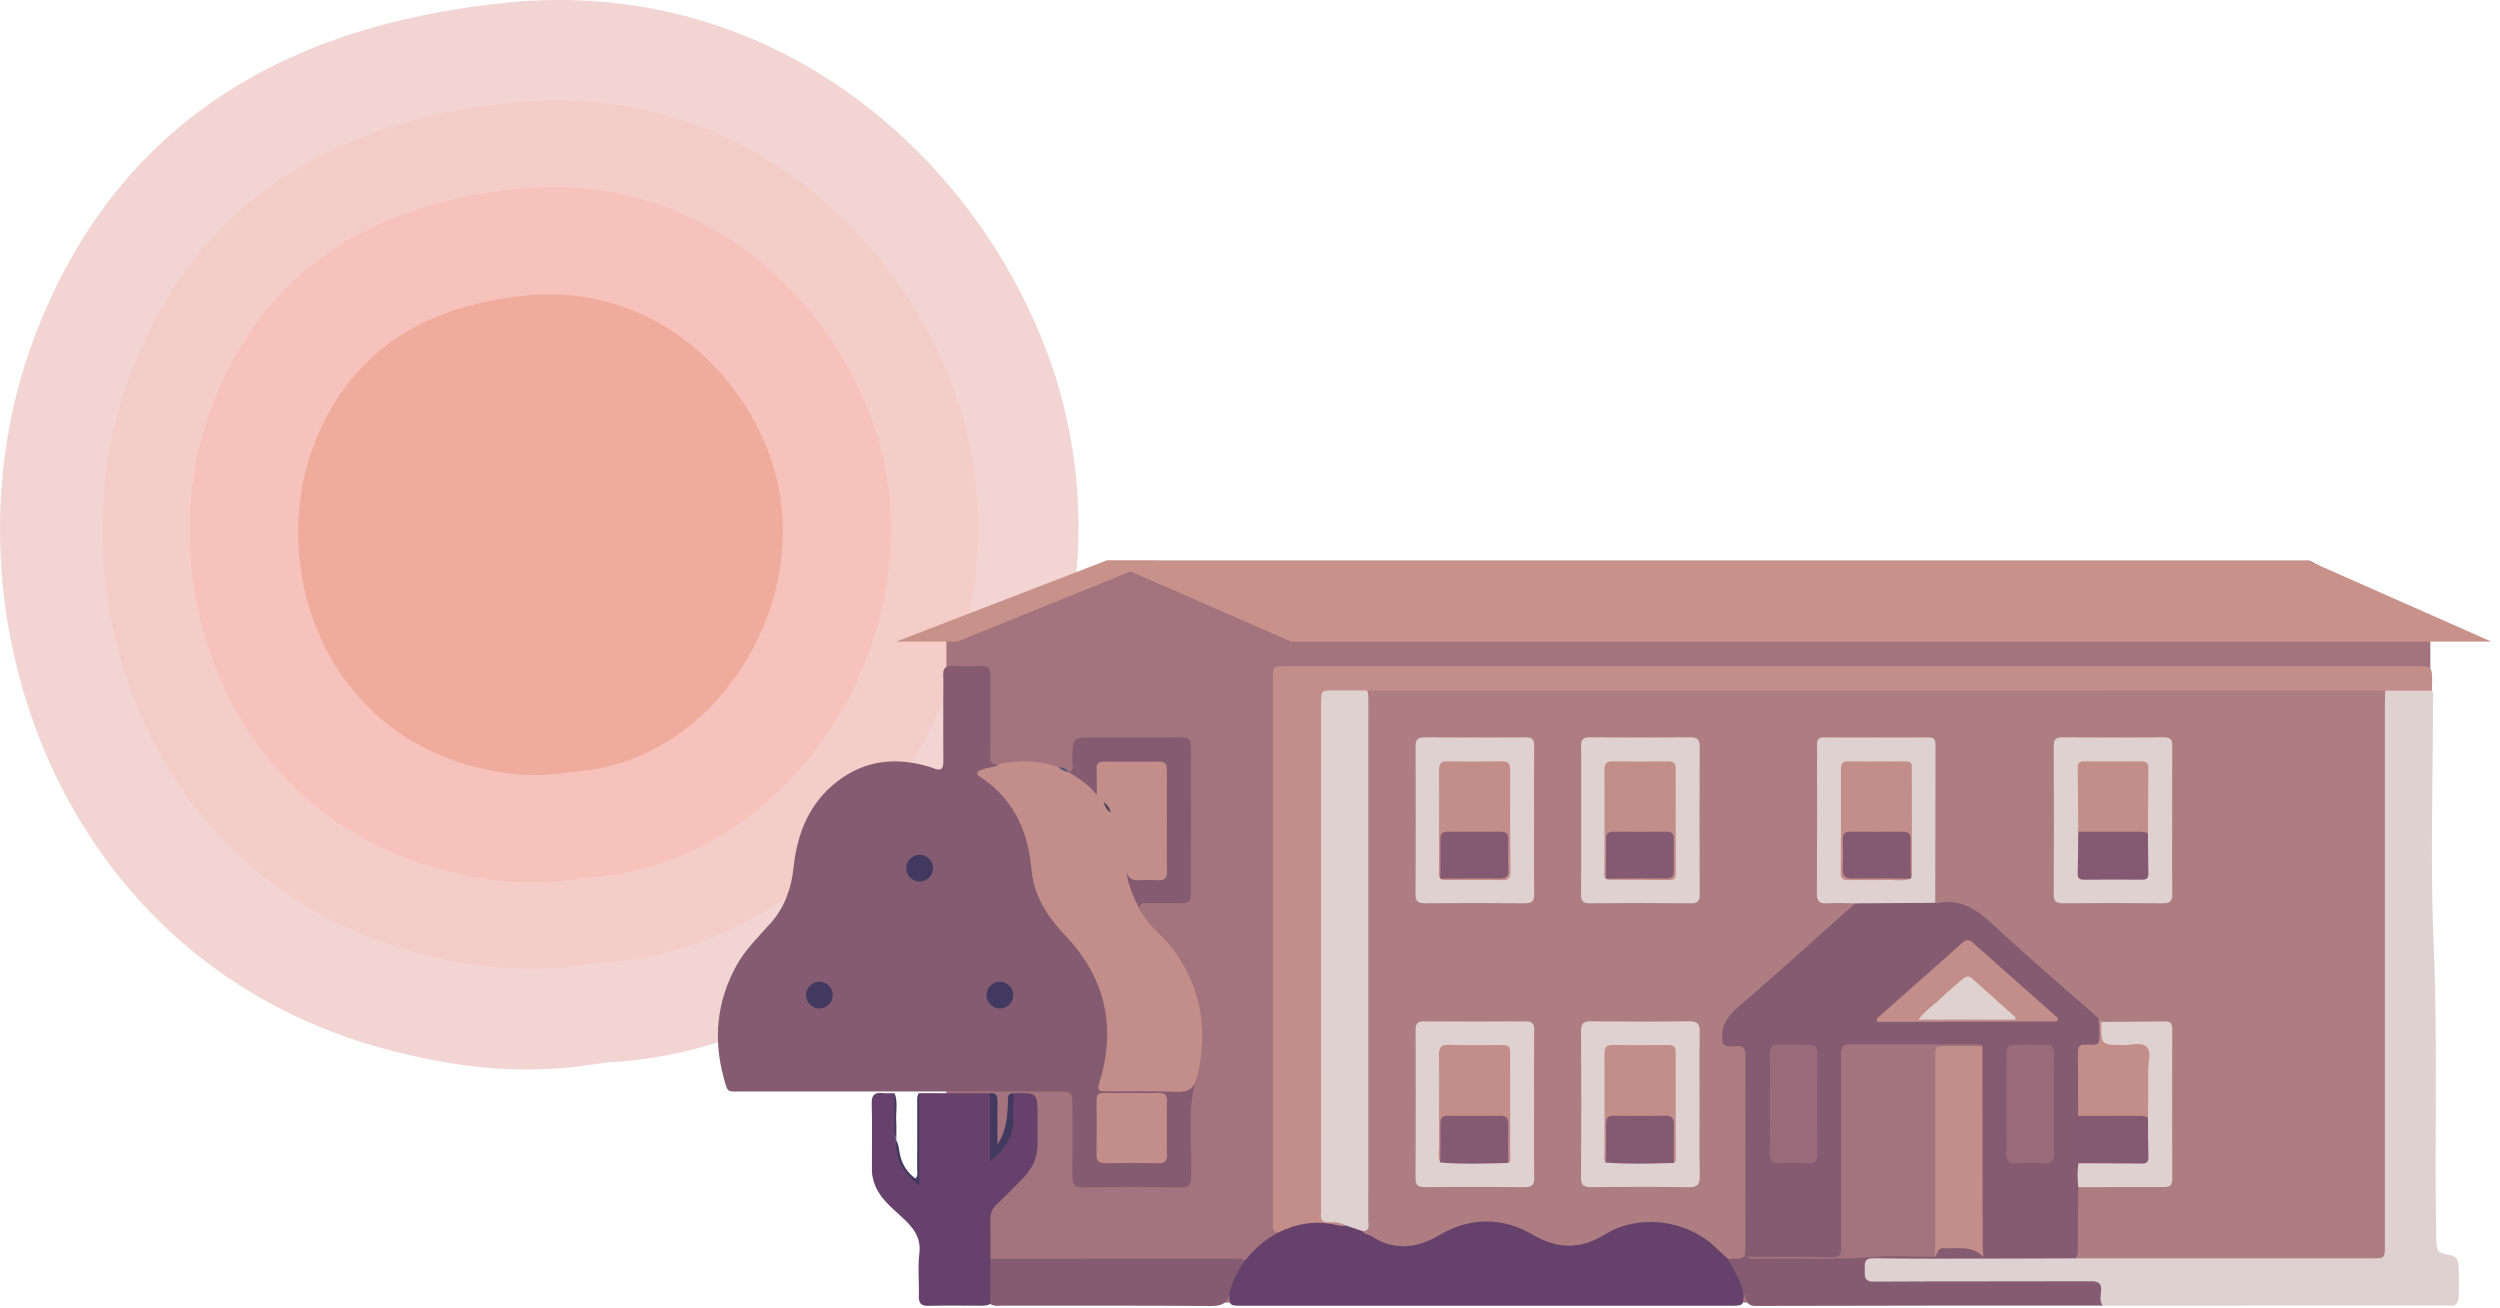 <svg xmlns="http://www.w3.org/2000/svg" width="193" height="101" viewBox="0 0 193 101">
    <g fill="none" fill-rule="evenodd">
        <g>
            <g>
                <g>
                    <g>
                        <path fill="#F2D5D3" d="M46.95 82.012c24.578-1.26 42.076-29.12 34.54-52.905C76.452 13.207 60.618-1.973 39.071.21 21.132 2.024 8.491 10.23 2.524 26.38c-7.53 20.395 1.801 48.164 27.85 54.777 5.493 1.394 10.41 1.823 15.733.971" transform="translate(-91 -633) translate(25 142) translate(66 491)"/>
                        <path fill="#F4CDC9" d="M46.036 74.36c19.97-1.025 34.184-23.656 28.06-42.978-4.094-12.919-16.957-25.25-34.46-23.477-14.574 1.476-24.845 8.14-29.69 21.261-6.122 16.566 1.462 39.13 22.624 44.498 4.461 1.131 8.455 1.481 12.78.792" transform="translate(-91 -633) translate(25 142) translate(66 491)"/>
                        <path fill="#F7C2BC" d="M45.17 67.766c15.982-.82 27.362-18.935 22.46-34.403-3.275-10.34-13.571-20.21-27.584-18.793-11.664 1.182-19.887 6.517-23.765 17.018-4.897 13.263 1.172 31.322 18.109 35.62 3.572.906 6.772 1.186 10.232.633" transform="translate(-91 -633) translate(25 142) translate(66 491)"/>
                        <path fill="#EFAC9C" d="M44.117 59.59c11.046-.565 18.915-13.09 15.525-23.78-2.262-7.146-9.382-13.972-19.066-12.991-8.066.817-13.748 4.506-16.432 11.763-3.383 9.17.813 21.652 12.52 24.623 2.47.627 4.68.821 7.074.438" transform="translate(-91 -633) translate(25 142) translate(66 491)"/>
                    </g>
                    <g>
                        <path fill="#A3747E" d="M133.014 57.575L18.454 57.575 18.454 5.456 30.838 0.295 123.725 0.295 133.014 5.456z" transform="translate(-91 -633) translate(25 142) translate(66 491) translate(54.608 42.988)"/>
                        <path fill="#845B71" d="M37.738 40.329c-.77 2.495-.28 5.061-.396 7.593-.023.535-.155.758-.727.753-2.556-.023-5.111-.021-7.668-.002-.598.006-.776-.239-.77-.803.02-1.816.008-3.633.006-5.447 0-1.132-.012-1.148-1.18-1.148-8.093 0-16.186.002-24.278-.002-1.243-.002-1.132.164-1.466-1.07-.812-2.997-.534-5.88.982-8.639.692-1.258 1.705-2.226 2.638-3.277 1.075-1.21 1.602-2.675 1.772-4.273.28-2.662 1.203-4.999 3.393-6.686 2.127-1.637 4.487-1.874 7.002-1.146.152.043.304.088.447.15.544.232.73.021.725-.528-.011-1.636-.004-3.273-.004-4.91 0-.582.023-1.168-.005-1.75-.025-.512.151-.739.689-.716.739.03 1.48.027 2.219.002.562-.021.746.222.74.763-.015 2.038.01 4.079-.015 6.118-.007.537.093.83.694.668.036.394-.255.462-.537.56-.505.173-.541.295-.159.596 2.307 1.818 3.265 4.292 3.544 7.126.171 1.735.918 3.222 2.174 4.427 1.438 1.38 2.495 2.985 3.085 4.892.684 2.196.695 4.406.129 6.625-.171.67-.141.743.559.747 1.592.01 3.183-.002 4.776.009.51 0 .989-.013 1.28-.534.06-.113.203-.175.351-.098" transform="translate(-91 -633) translate(25 142) translate(66 491) translate(54.608 42.988)"/>
                        <path fill="#C38E89" d="M44.062 52.172c-.275-.02-.396-.175-.396-.441 0-.18-.004-.359-.004-.54V9.559c0-1.121 0-1.123 1.107-1.123h87.036c1.355 0 1.355 0 1.346 1.357 0 .177-.009.357-.014.537-.205.31-.536.286-.84.293-.935.016-1.867.03-2.8-.028-.514.039-1.029.039-1.545.039-25.082 0-50.162 0-75.244.002-.582 0-1.166-.027-1.748-.018-.737.037-1.478 0-2.215.02-.795.024-.97.205-.998 1.013-.006.224-.002.449-.002.672v37.036c0 .247.005.493.002.74-.007.547.198.897.79.965.31.036.624.107.795.423-.023.477-.398.46-.685.407-1.373-.259-2.709-.18-4.014.345-.2.082-.39.059-.571-.066" transform="translate(-91 -633) translate(25 142) translate(66 491) translate(54.608 42.988)"/>
                        <path fill="#E0D1D1" d="M129.532 10.328h3.605l-.005-.007c.166.222.084.477.084.714.003 6.365-.215 12.74.06 19.094.323 7.545.043 15.086.198 22.628.02.857.113.978.982 1.131.436.077.7.28.729.734.055.873.052 1.746.005 2.62-.014.24-.121.426-.325.556l-27.126.006c-.286-.1-.4-.315-.457-.604-.17-.851-.271-.937-1.162-.939-2.959-.01-5.915-.002-8.873-.005-2.286-.002-4.57.012-6.856-.007-1.166-.013-1.623-.718-1.212-1.827.094-.253.255-.41.539-.425.18-.01.357-.012.537-.012 1.902-.004 3.808-.102 5.704-.086 2.62.023 5.239.068 7.86.095.628.005 1.246-.123 1.872-.1 7.49-.06 14.977-.007 22.465-.034.821-.004 1.012-.218 1.04-1.055.008-.336.003-.673.003-1.009 0-13.318-.002-26.637.009-39.955 0-.515-.177-1.097.324-1.513" transform="translate(-91 -633) translate(25 142) translate(66 491) translate(54.608 42.988)"/>
                        <path fill="#65416B" d="M44.062 52.172c1.412-.714 2.889-.945 4.444-.605.262.057.52.116.79.057.504-.397.934-.054 1.38.135 1.852 1.254 3.677 1.557 5.746.308 2.583-1.557 5.266-1.341 7.837.176 1.52.895 3.012.91 4.503-.021 3.106-1.94 7.216-1.443 9.644 1.216.182.196.398.362.55.585.316.557.764 1.034.98 1.65.138.394.35.784.064 1.203-.02.936-.02.938-.99.938H41.279c-.973 0-.973-.002-.988-.936-.037-.027-.08-.054-.092-.091-.234-.746.551-2.212 1.312-2.464.71-.884 1.537-1.628 2.55-2.151" transform="translate(-91 -633) translate(25 142) translate(66 491) translate(54.608 42.988)"/>
                        <path fill="#C38E89" d="M37.738 40.329c-.209.869-.805 1-1.61.97-1.79-.062-3.587-.044-5.381-.031-.516.003-.662-.1-.491-.652 1.33-4.256.5-8.06-2.557-11.308-1.033-1.098-1.903-2.237-2.378-3.682-.207-.63-.278-1.27-.348-1.91-.301-2.805-1.48-5.088-3.849-6.7-.125-.084-.309-.143-.275-.336.034-.185.232-.184.368-.253.418-.215.944-.106 1.32-.448 1.544-.28 3.068-.29 4.564.258.279.116.565.216.813.397.864.04 1.492.482 1.964 1.18.101.152.274.227.405.344.168.24.434.399.559.674.09.358.385.587.576.881.884 1.386 1.095 2.96 1.298 4.539-.02.425.004.84.247 1.21.362.555.196 1.241.451 1.821.545 1.08 1.546 1.773 2.28 2.693 1.982 2.483 2.789 5.3 2.423 8.451-.075.641-.163 1.286-.379 1.902" transform="translate(-91 -633) translate(25 142) translate(66 491) translate(54.608 42.988)"/>
                        <path fill="#65416B" d="M16.351 41.402l5.481.01c.3.176.295.467.293.764-.006 1.005-.007 2.01.002 3.015.001.19-.054.448.208.503.233.052.313-.167.434-.339.647-.92.61-1.974.638-3.02.01-.317-.136-.684.221-.924 1.859-.046 1.859-.046 1.859 1.802 0 .716.003 1.432-.002 2.15-.007.987-.37 1.831-1.052 2.534-.685.706-1.374 1.41-2.092 2.088-.352.332-.514.689-.5 1.18.03 1.005.012 2.013.012 3.02.149.136.266.288.28.504.06.837.061 1.673 0 2.51-.015.207-.09.384-.294.478-.225.129-.468.136-.718.136-1.344-.002-2.688-.023-4.03.01-.602.017-.783-.204-.765-.781.036-1.075-.096-2.164.038-3.223.17-1.333-.536-2.106-1.404-2.899-.833-.762-1.735-1.494-2.097-2.64-.104-.325-.163-.65-.161-.99.003-1.703.027-3.406-.013-5.107-.014-.638.224-.848.823-.788.311.032.627.006.941.007.148.879.023 1.766.07 2.65.016.328-.073.664.062.985l-.001-.003c.146.828.183 1.689.757 2.385.237.29.476.568.803.764.202-.25.12-.482.121-.693.008-1.813 0-3.627.01-5.443 0-.214-.085-.446.076-.645" transform="translate(-91 -633) translate(25 142) translate(66 491) translate(54.608 42.988)"/>
                        <path fill="#845B71" d="M80 56.876c-.223-.98-.751-1.82-1.228-2.68.03-.059.05-.146.112-.16.93-.206.936-.895.932-1.657-.017-4.344-.005-8.691-.009-13.037 0-1.042-.007-1.04-1.001-1.296-.238-.059-.507-.103-.416-.466.543-.418 1.15-.277 1.733-.157.288.06.391.34.422.627.037.38.036.762.036 1.142.001 4.41-.002 8.822.005 13.235 0 .394-.068.812.218 1.155.535.332 1.137.377 1.739.4 3.752.14 7.493-.36 11.245-.257.227.005.445-.038.64-.163 1.022-.83 2.203-.462 3.33-.405.335.018.478.536.894.512 1.847.143 3.7.018 5.548.068.48.015.984-.107 1.432.184.07.064.093.143.077.236-2.285.005-4.57.018-6.856.02-2.935 0-5.872.02-8.805-.03-.752-.013-.709.376-.698.872.01.496-.093.94.714.936 5.581-.034 11.16-.01 16.74-.03.61-.004.844.155.792.781-.03.36-.145.766.143 1.098-8.946.002-17.89-.002-26.839.027-.759.002-.664-.58-.9-.955M21.84 57.678c.003-1.164.008-2.328.014-3.492L40.8 54.18c.247 0 .497-.026.711.143-.56.78-.993 1.618-1.221 2.555-.152.816-.655.962-1.44.957-5.366-.04-10.733-.02-16.1-.023-.308 0-.631.062-.912-.134M33.414 27.284c-.487-.945-.939-1.902-1.056-2.978.644.225 1.281.434 1.992.364.527-.05.773-.268.775-.793.007-2.308.016-4.615-.006-6.923-.007-.63-.176-.784-.819-.796-.986-.024-1.971-.016-2.957-.004-.808.009-.912.141-.967.937-.034.441.177.96-.313 1.298-.555-.783-1.367-1.253-2.15-1.756.44-.22.26-.629.263-.96.02-1.727.011-1.727 1.759-1.727 2.196 0 4.395.017 6.591-.013.61-.005.82.177.816.804-.023 3.743-.021 7.489-.002 11.233.004.589-.184.798-.773.773-.896-.038-1.794.007-2.69-.016-.438-.013-.57.155-.463.557" transform="translate(-91 -633) translate(25 142) translate(66 491) translate(54.608 42.988)"/>
                        <path fill="#413960" d="M23.628 41.411c-.007.648-.035 1.298-.017 1.944.039 1.348-.58 2.345-1.779 3.305v-5.249c.463-.048.568.21.565.61-.011 1.061-.004 2.12-.004 3.354.714-1.091.77-2.153.81-3.226.013-.315-.103-.715.425-.738" transform="translate(-91 -633) translate(25 142) translate(66 491) translate(54.608 42.988)"/>
                        <path fill="#41395F" d="M16.351 41.402v7.104c-1.268-.951-1.862-2.037-1.767-3.472.198.339.205.726.283 1.094.163.775.554 1.395 1.2 1.871.223-.235.129-.493.13-.723.01-1.7.004-3.4.006-5.1.002-.267-.045-.543.148-.774" transform="translate(-91 -633) translate(25 142) translate(66 491) translate(54.608 42.988)"/>
                        <path fill="#41395F" d="M14.585 45.038c-.26-.78-.07-1.582-.12-2.373-.027-.418-.009-.843-.012-1.262.273.685.09 1.401.128 2.105.029.509.004 1.02.004 1.53" transform="translate(-91 -633) translate(25 142) translate(66 491) translate(54.608 42.988)"/>
                        <path fill="#57577E" d="M27.914 16.633c-.313-.048-.577-.19-.812-.396.333.003.615.116.812.396" transform="translate(-91 -633) translate(25 142) translate(66 491) translate(54.608 42.988)"/>
                        <path fill="#C38E89" d="M32.822 41.394c.671 0 1.344.018 2.017-.006.454-.016.648.141.641.618-.018 1.387-.018 2.778 0 4.169.005.457-.164.64-.628.635-1.391-.017-2.78-.017-4.17 0-.454.006-.645-.153-.64-.623.02-1.412.014-2.824.004-4.236-.004-.398.151-.57.557-.56.739.015 1.48.004 2.219.003" transform="translate(-91 -633) translate(25 142) translate(66 491) translate(54.608 42.988)"/>
                        <path fill="#AD7D81" d="M78.405 37.609c.327.3.727.153 1.09.153.449.002.643.143.642.62-.011 5.056-.011 10.112 0 15.168.001.462-.166.659-.629.626-.244-.016-.49.013-.737.02-.373-.35-.74-.71-1.121-1.053-2.232-1.986-5.808-2.407-8.341-.841-1.914 1.184-3.662 1.155-5.6.023-2.366-1.38-4.866-1.339-7.233.054-1.753 1.033-3.437 1.192-5.181.084-.243-.154-.563-.168-.75-.42.193-.609.196-1.234.196-1.864-.003-12.806-.003-25.614.002-38.42 0-.486-.093-.99.186-1.444l78.202-.002c.134 0 .268.01.402.016-.009.359-.03.716-.03 1.075v41.76c0 .99-.002.991-.998.991-7.599.002-15.197.002-22.797.002l-.01-.098c-.104-.224-.17-.456-.174-.706-.014-1.373-.027-2.749.009-4.122.007-.22.014-.448.184-.625.344-.268.755-.25 1.157-.251 1.569-.011 3.14.001 4.711-.008 1.04-.005 1.191-.146 1.193-1.153.007-3.297.007-6.593-.002-9.89-.002-.945-.154-1.072-1.102-1.102-1.319-.043-2.645.112-3.96-.1-.15-.029-.285-.1-.426-.155-1.134-.87-2.139-1.89-3.22-2.825-1.875-1.617-3.757-3.235-5.551-4.94-.94-.893-1.871-1.273-3.1-1.16-.334.03-.683-.015-.823-.423-.155-.39-.112-.797-.114-1.198-.005-3.296.002-6.59-.004-9.888-.001-1.124-.117-1.242-1.226-1.244-2.062-.005-4.124-.009-6.188.002-.94.003-1.093.159-1.094 1.103-.01 3.296-.008 6.592 0 9.887.001 1 .142 1.132 1.119 1.152.446.009.898-.032 1.337.08.432.263.288.573.025.825-1.132 1.086-2.34 2.082-3.508 3.124-1.366 1.223-2.755 2.421-4.115 3.65-.563.51-1.159.983-1.696 1.526-.31.312-.466.632-.454 1.066.011.33.049.684-.271.925" transform="translate(-91 -633) translate(25 142) translate(66 491) translate(54.608 42.988)"/>
                        <path fill="#E0D1D1" d="M50.93 10.314c.117.256.1.525.1.793 0 13.381.001 26.764-.006 40.145 0 .337.175.83-.48.79l-1.248-.417c-.404-.227-.853-.295-1.298-.262-.534.039-.677-.2-.618-.672.011-.089 0-.178 0-.267 0-13.05 0-26.097.002-39.145 0-.968 0-.97.993-.968l2.555.003" transform="translate(-91 -633) translate(25 142) translate(66 491) translate(54.608 42.988)"/>
                        <path fill="#C38E89" d="M30.064 18.389c-.004-.672 0-1.345-.016-2.016-.011-.396.153-.564.555-.56 1.432.008 2.865.01 4.297-.002.446-.006.578.2.577.612-.01 2.642-.011 5.283.003 7.925.002.48-.203.63-.648.614-.49-.02-.985-.027-1.476.002-.513.028-.872-.129-.998-.659-.079-1.608-.46-3.133-1.229-4.556-.185-.27-.351-.55-.535-.818-.177-.182-.352-.362-.53-.542" transform="translate(-91 -633) translate(25 142) translate(66 491) translate(54.608 42.988)"/>
                        <path fill="#43425D" d="M30.593 18.93c.284.203.474.47.536.818-.284-.203-.455-.482-.536-.817" transform="translate(-91 -633) translate(25 142) translate(66 491) translate(54.608 42.988)"/>
                        <path fill="#845B71" d="M94.792 26.71c.043.007.09.029.132.02 1.916-.4 3.2.609 4.513 1.828 2.6 2.424 5.315 4.726 7.982 7.077.352.548.224 1.157.206 1.748-.007.346-.26.47-.577.539-.837.184-.882.25-.896 1.109-.02 1.38.041 2.76-.043 4.14.064 1.203.064 2.403.002 3.606-.034.638.252 1.32-.275 1.882-.014 1.539-.023 3.08-.043 4.619-.004.26.066.537-.096.78l-7.195-.02c-.452-.414-.386-.968-.388-1.492-.009-4.39-.001-8.782-.009-13.173 0-.396.074-.815-.237-1.15-.571-.301-1.194-.422-1.817-.378-2.279.168-4.562.082-6.842.107-1.232.013-1.358.125-1.358 1.34-.006 4.477.001 8.954-.006 13.432-.002 1.396-.009 1.396-1.412 1.396-1.835 0-3.67.002-5.508-.003-.216-.002-.45.073-.648-.08l-.007-15.338c0-1.063 0-1.06-1.059-1.066-.27-.002-.537-.016-.807-.025-.24-1.243.249-2.084 1.22-2.907 3.046-2.59 5.995-5.291 8.984-7.952.137-.3.42-.308.689-.316 1.589-.037 3.178-.03 4.768-.005.277.004.534.06.727.282" transform="translate(-91 -633) translate(25 142) translate(66 491) translate(54.608 42.988)"/>
                        <path fill="#A3747E" d="M80.277 54.036c2.195.007 4.39-.004 6.585.03.626.007.67-.32.67-.803-.008-4.21-.003-8.422-.003-12.633 0-.763.011-1.523-.003-2.285-.01-.466.15-.71.653-.707 3.248.005 6.495-.002 9.745-.006.18 0 .358.01.508.134-.214.284-.528.302-.846.313-.514.016-1.028-.006-1.54.014-.715.03-.895.214-.924.942-.018.491-.005.984-.005 1.477 0 3.8-.01 7.6.007 11.4.005.742-.157 1.431-.368 2.126-1.637 0-3.283-.104-4.911.025-2.912.226-5.824.058-8.734.123-.282.005-.589.084-.834-.15" transform="translate(-91 -633) translate(25 142) translate(66 491) translate(54.608 42.988)"/>
                        <path fill="#C38E89" d="M94.757 54.038c.014-.313.04-.625.04-.936.003-4.81.001-9.617.001-14.425 0-.904.004-.906.884-.91h2.751c.007 5.087.01 10.177.02 15.267.001.334.032.67.048 1.004-.868-.91-1.993-.604-3.048-.668-.528-.032-.46.453-.696.668" transform="translate(-91 -633) translate(25 142) translate(66 491) translate(54.608 42.988)"/>
                        <path fill="#E0D1D1" d="M113.083 20.37c0 1.883-.018 3.764.01 5.646.01.557-.164.734-.724.729-2.578-.025-5.155-.022-7.73-.002-.522.003-.704-.15-.7-.686.019-3.81.017-7.62 0-11.43-.003-.524.16-.7.692-.694 2.6.022 5.199.018 7.798.002.495-.004.668.153.663.653-.022 1.928-.01 3.855-.01 5.781M94.792 26.71l-6.184.04c-.716-.004-1.436-.049-2.15-.004-.612.037-.807-.16-.803-.79.026-3.404.014-6.81.014-10.217 0-.426.01-.851-.002-1.276-.01-.364.134-.525.512-.523 2.71.009 5.424.01 8.134 0 .45-.002.502.248.502.605-.012 4.054-.018 8.11-.023 12.165M63.822 20.37c0 1.884-.02 3.768.011 5.651.01.561-.173.729-.726.724-2.58-.026-5.158-.022-7.735-.002-.52.003-.701-.149-.7-.684.02-3.812.02-7.623.002-11.435-.003-.53.166-.695.695-.691 2.6.02 5.2.02 7.8.002.496-.004.668.15.662.653-.023 1.928-.009 3.856-.009 5.783M63.822 42.264c0 1.883-.016 3.767.01 5.65.006.547-.158.75-.724.745-2.58-.023-5.157-.022-7.736-.002-.519.005-.701-.15-.7-.687.02-3.812.019-7.624.004-11.435-.002-.484.14-.677.648-.674 2.623.02 5.247.02 7.87 0 .525-.005.64.215.636.686-.018 1.905-.008 3.812-.008 5.717M76.599 42.257c.002 1.837-.023 3.676.014 5.513.014.653-.146.907-.855.894-2.509-.04-5.019-.03-7.529-.005-.568.007-.785-.13-.782-.746.027-3.764.027-7.53.002-11.293-.004-.598.186-.767.771-.762 2.532.029 5.065.03 7.597-.002.635-.007.803.225.792.822-.028 1.858-.01 3.718-.01 5.579M67.461 20.268c0-1.882.016-3.763-.01-5.645-.008-.536.174-.695.697-.691 2.577.021 5.153.023 7.73 0 .563-.005.733.194.73.739-.017 3.787-.015 7.573 0 11.36.001.496-.11.72-.672.714-2.598-.027-5.197-.025-7.796-.002-.536.006-.695-.173-.69-.696.025-1.926.011-3.853.011-5.779M105.835 48.659c-.066-.616-.082-1.228.01-1.844.21-.343.554-.336.892-.341 1.028-.018 2.056 0 3.085-.01.921-.01 1.057-.147 1.073-1.044.014-.716-.018-1.432.018-2.147-.022-1.448-.006-2.898-.024-4.344-.009-.768-.192-.945-.948-.971-.601-.022-1.203.007-1.805-.029-.428-.023-.674-.205-.623-.67.054-.451-.117-.919.113-1.356 1.635-.01 3.272-.015 4.908-.036.405-.005.553.155.553.555-.007 3.88-.012 7.758.002 11.637.002.564-.307.595-.732.593-2.173-.004-4.347.003-6.522.007" transform="translate(-91 -633) translate(25 142) translate(66 491) translate(54.608 42.988)"/>
                        <path fill="#C38E89" d="M107.626 35.903c-.05 1.786-.05 1.772 1.69 1.793.618.009 1.405-.277 1.809.146.368.388.107 1.155.11 1.755.011 1.229-.01 2.457-.017 3.687-.1.05-.193.125-.307.132-1.521.095-3.043.068-4.565.018-.22-.007-.377-.129-.52-.279-.005-1.628-.002-3.256-.02-4.884-.003-.409.12-.641.57-.614 1.243.078 1.087-.084 1.093-1.155.001-.29-.03-.579-.049-.866l.206.267" transform="translate(-91 -633) translate(25 142) translate(66 491) translate(54.608 42.988)"/>
                        <path fill="#9A6C7B" d="M103.949 42.27c0 1.277-.016 2.554.007 3.83.01.505-.14.74-.684.716-.782-.034-1.568-.02-2.35-.005-.407.007-.624-.115-.623-.568.01-2.665.008-5.33.002-7.993-.002-.384.141-.59.545-.589.85.004 1.701.007 2.551-.002.459-.005.557.257.553.648-.009 1.323-.001 2.644-.001 3.964M82.026 42.18c0-1.255.018-2.512-.007-3.767-.013-.535.148-.789.721-.762.763.032 1.527.02 2.289.005.455-.009.64.182.636.643-.011 2.624-.011 5.249.001 7.871.002.456-.151.657-.624.643-.784-.023-1.57-.027-2.355.002-.495.016-.675-.17-.668-.664.023-1.325.007-2.648.007-3.97" transform="translate(-91 -633) translate(25 142) translate(66 491) translate(54.608 42.988)"/>
                        <path fill="#C38E89" d="M90.25 35.675l2.348-2.082c1.426-1.26 2.858-2.513 4.274-3.784.284-.258.494-.313.8-.041 2.124 1.892 4.258 3.774 6.386 5.657.098.086.243.173.193.322-.054.158-.225.12-.352.12-3.519.012-7.038.022-10.557.031-1.001.002-2.003 0-3.004 0-.029-.075-.057-.148-.088-.223" transform="translate(-91 -633) translate(25 142) translate(66 491) translate(54.608 42.988)"/>
                        <path fill="#835A72" d="M105.826 43.156l4.542-.003c.29 0 .58-.007.85.13.007 1.025.002 2.05.03 3.073.011.403-.173.483-.524.482-1.627-.016-3.252-.016-4.878-.024-.007-1.219-.012-2.436-.02-3.658" transform="translate(-91 -633) translate(25 142) translate(66 491) translate(54.608 42.988)"/>
                        <path fill="#C38E89" d="M105.832 21.215c-.013-1.653-.018-3.307-.04-4.956-.003-.354.14-.47.477-.468 1.498.01 2.996.014 4.492 0 .398-.005.487.18.484.532-.02 1.673-.02 3.35-.029 5.024-.1.052-.193.127-.305.132-1.523.095-3.042.07-4.565.016-.218-.007-.375-.127-.514-.28" transform="translate(-91 -633) translate(25 142) translate(66 491) translate(54.608 42.988)"/>
                        <path fill="#835A72" d="M105.832 21.215c1.489.002 2.98.002 4.468.003.313 0 .625-.018.916.129.01 1.028.005 2.058.032 3.087.011.392-.157.494-.517.49-1.477-.012-2.953-.012-4.428.002-.366.004-.527-.103-.514-.492.028-1.073.03-2.146.043-3.22" transform="translate(-91 -633) translate(25 142) translate(66 491) translate(54.608 42.988)"/>
                        <path fill="#C38E89" d="M92.9 24.843c-.607.234-1.233.078-1.851.098-.986.029-1.973-.005-2.957.013-.417.007-.603-.11-.598-.568.022-2.687.027-5.376.022-8.06 0-.42.166-.54.56-.537 1.455.015 2.912.008 4.367.004.286 0 .541.004.541.402.002 2.822.01 5.643.01 8.466 0 .059-.056.116-.087.175-.267-.197-.296-.484-.305-.78-.016-.586-.003-1.168-.012-1.75-.01-.484-.222-.76-.729-.766-1.053-.01-2.106-.014-3.162.002-.462.007-.696.243-.708.709-.011.424-.013.851-.006 1.278.015.846.145.984.973.996 1.009.016 2.018-.005 3.026.01.336.006.682-.012.916.308M56.582 24.836c-.173-.191-.102-.427-.102-.643.002-2.578.025-5.154.007-7.73-.003-.536.17-.691.691-.679 1.368.03 2.735.027 4.101 0 .507-.009.707.118.702.672-.018 2.599-.007 5.198.02 7.798.005.505-.117.718-.668.705-1.413-.032-2.825-.01-4.237-.012-.173 0-.362.044-.507-.104.232-.32.578-.302.916-.307 1.007-.016 2.016.005 3.026-.01.828-.013.96-.15.973-.997.007-.448.014-.896-.01-1.344-.024-.402-.24-.627-.638-.638-1.1-.026-2.198-.025-3.296 0-.439.011-.64.27-.655.693-.021.582-.002 1.164-.018 1.746-.009.318-.012.636-.305.85M56.58 46.76c-.203-.355-.096-.742-.098-1.114-.005-2.398.032-4.795 0-7.19-.009-.637.2-.797.803-.78 1.364.042 2.732.018 4.098.011.358-.003.592.047.592.502-.005 2.733.007 5.468.013 8.2 0 .15.032.325-.16.403-.281-.217-.308-.525-.315-.846-.01-.56-.007-1.121-.01-1.68-.003-.523-.238-.79-.774-.793-1.009-.005-2.017-.02-3.024.006-.623.016-.777.187-.804.825-.023.56.002 1.119-.016 1.68-.01.294-.025.589-.305.776" transform="translate(-91 -633) translate(25 142) translate(66 491) translate(54.608 42.988)"/>
                        <path fill="#835A72" d="M56.58 46.76c.005-1.003.025-2.008.01-3.013-.005-.429.156-.602.588-.597 1.34.013 2.682.015 4.02-.001.458-.006.643.164.635.628-.018 1.005-.006 2.01-.004 3.015-1.75.049-3.501.107-5.249-.032" transform="translate(-91 -633) translate(25 142) translate(66 491) translate(54.608 42.988)"/>
                        <path fill="#C38E89" d="M69.363 46.767c-.194-.184-.11-.421-.11-.634 0-2.58.023-5.157.001-7.734-.001-.564.172-.735.727-.72 1.39.033 2.78.019 4.17.004.408-.003.606.095.606.563-.01 2.689.003 5.379.007 8.07 0 .167.062.367-.152.474-.282-.216-.307-.525-.314-.846-.013-.584.002-1.166-.014-1.748-.015-.46-.238-.71-.705-.717-1.054-.018-2.107-.015-3.162-.002-.504.007-.722.278-.73.764-.011.582.003 1.166-.017 1.748-.008.296-.032.587-.307.778" transform="translate(-91 -633) translate(25 142) translate(66 491) translate(54.608 42.988)"/>
                        <path fill="#835A72" d="M69.363 46.767c.006-1.003.022-2.01.01-3.015-.006-.425.147-.607.585-.602 1.34.013 2.681.018 4.02-.003.52-.01.647.23.638.694-.018.982-.004 1.966-.004 2.95-1.748.057-3.499.101-5.249-.024" transform="translate(-91 -633) translate(25 142) translate(66 491) translate(54.608 42.988)"/>
                        <path fill="#C38E89" d="M69.363 24.841c-.192-.184-.11-.421-.11-.635 0-2.578.021-5.158.003-7.734-.003-.529.154-.702.686-.688 1.39.03 2.781.022 4.17.004.436-.005.647.087.645.587-.013 2.67 0 5.337.012 8.006.002.323-.023.573-.451.571-1.591-.016-3.184-.013-4.774-.021-.06 0-.118-.056-.175-.086.232-.314.575-.304.91-.309 1.029-.016 2.055.007 3.082-.01.762-.015.907-.16.926-.906.013-.466.013-.937-.007-1.405-.018-.432-.243-.66-.673-.67-1.071-.023-2.142-.017-3.215-.003-.466.007-.69.255-.704.714-.018.58 0 1.16-.014 1.74-.009.319-.021.633-.31.845" transform="translate(-91 -633) translate(25 142) translate(66 491) translate(54.608 42.988)"/>
                        <path fill="#E0D1D1" d="M101.016 35.726h-7.514c.514-.722 1.198-1.127 1.746-1.668.525-.518 1.116-.971 1.662-1.466.236-.212.459-.278.71-.055 1.104.984 2.204 1.966 3.302 2.955.042.04.05.116.094.234" transform="translate(-91 -633) translate(25 142) translate(66 491) translate(54.608 42.988)"/>
                        <path fill="#835A72" d="M92.9 24.843c-1.474-.007-2.95-.043-4.425-.004-.665.02-.863-.218-.822-.85.047-.735.02-1.474.007-2.212-.005-.398.166-.562.563-.56 1.366.009 2.728.012 4.092-.002.437-.005.589.177.582.604-.013 1.005.005 2.012.01 3.017l-.007.007zM56.582 24.836c.005-1.005.021-2.012.009-3.017-.006-.427.146-.61.584-.604 1.364.013 2.728.011 4.092.002.396-.002.567.16.562.56-.01.806-.023 1.611.005 2.416.02.518-.214.645-.683.64-1.522-.015-3.043.003-4.562.01l-.007-.007zM69.363 24.841c.006-1.005.022-2.014.01-3.019-.006-.423.142-.612.581-.607 1.366.015 2.73.011 4.096.002.396-.002.568.16.562.56-.01.827-.016 1.656.002 2.484.01.454-.204.571-.614.57-1.544-.008-3.089.007-4.631.014l-.006-.004z" transform="translate(-91 -633) translate(25 142) translate(66 491) translate(54.608 42.988)"/>
                        <path fill="#C8928B" d="M123.596 0.295L30.772 0.295 45.07 6.542 137.727 6.545z" transform="translate(-91 -633) translate(25 142) translate(66 491) translate(54.608 42.988)"/>
                        <path fill="#C8928B" d="M14.587 6.542L19.293 6.542 34.721 0.298 30.771 0.298z" transform="translate(-91 -633) translate(25 142) translate(66 491) translate(54.608 42.988)"/>
                        <path fill="#413960" d="M17.422 24.032c0 .57-.463 1.032-1.032 1.032-.57 0-1.032-.462-1.032-1.032 0-.57.462-1.032 1.032-1.032.57 0 1.032.463 1.032 1.032M9.68 33.838c0 .567-.462 1.031-1.031 1.031-.57 0-1.032-.464-1.032-1.031 0-.57.462-1.032 1.032-1.032.57 0 1.032.462 1.032 1.032M23.614 33.838c0 .567-.462 1.031-1.031 1.031-.57 0-1.032-.464-1.032-1.031 0-.57.462-1.032 1.032-1.032.57 0 1.031.462 1.031 1.032" transform="translate(-91 -633) translate(25 142) translate(66 491) translate(54.608 42.988)"/>
                    </g>
                </g>
            </g>
        </g>
    </g>
</svg>
